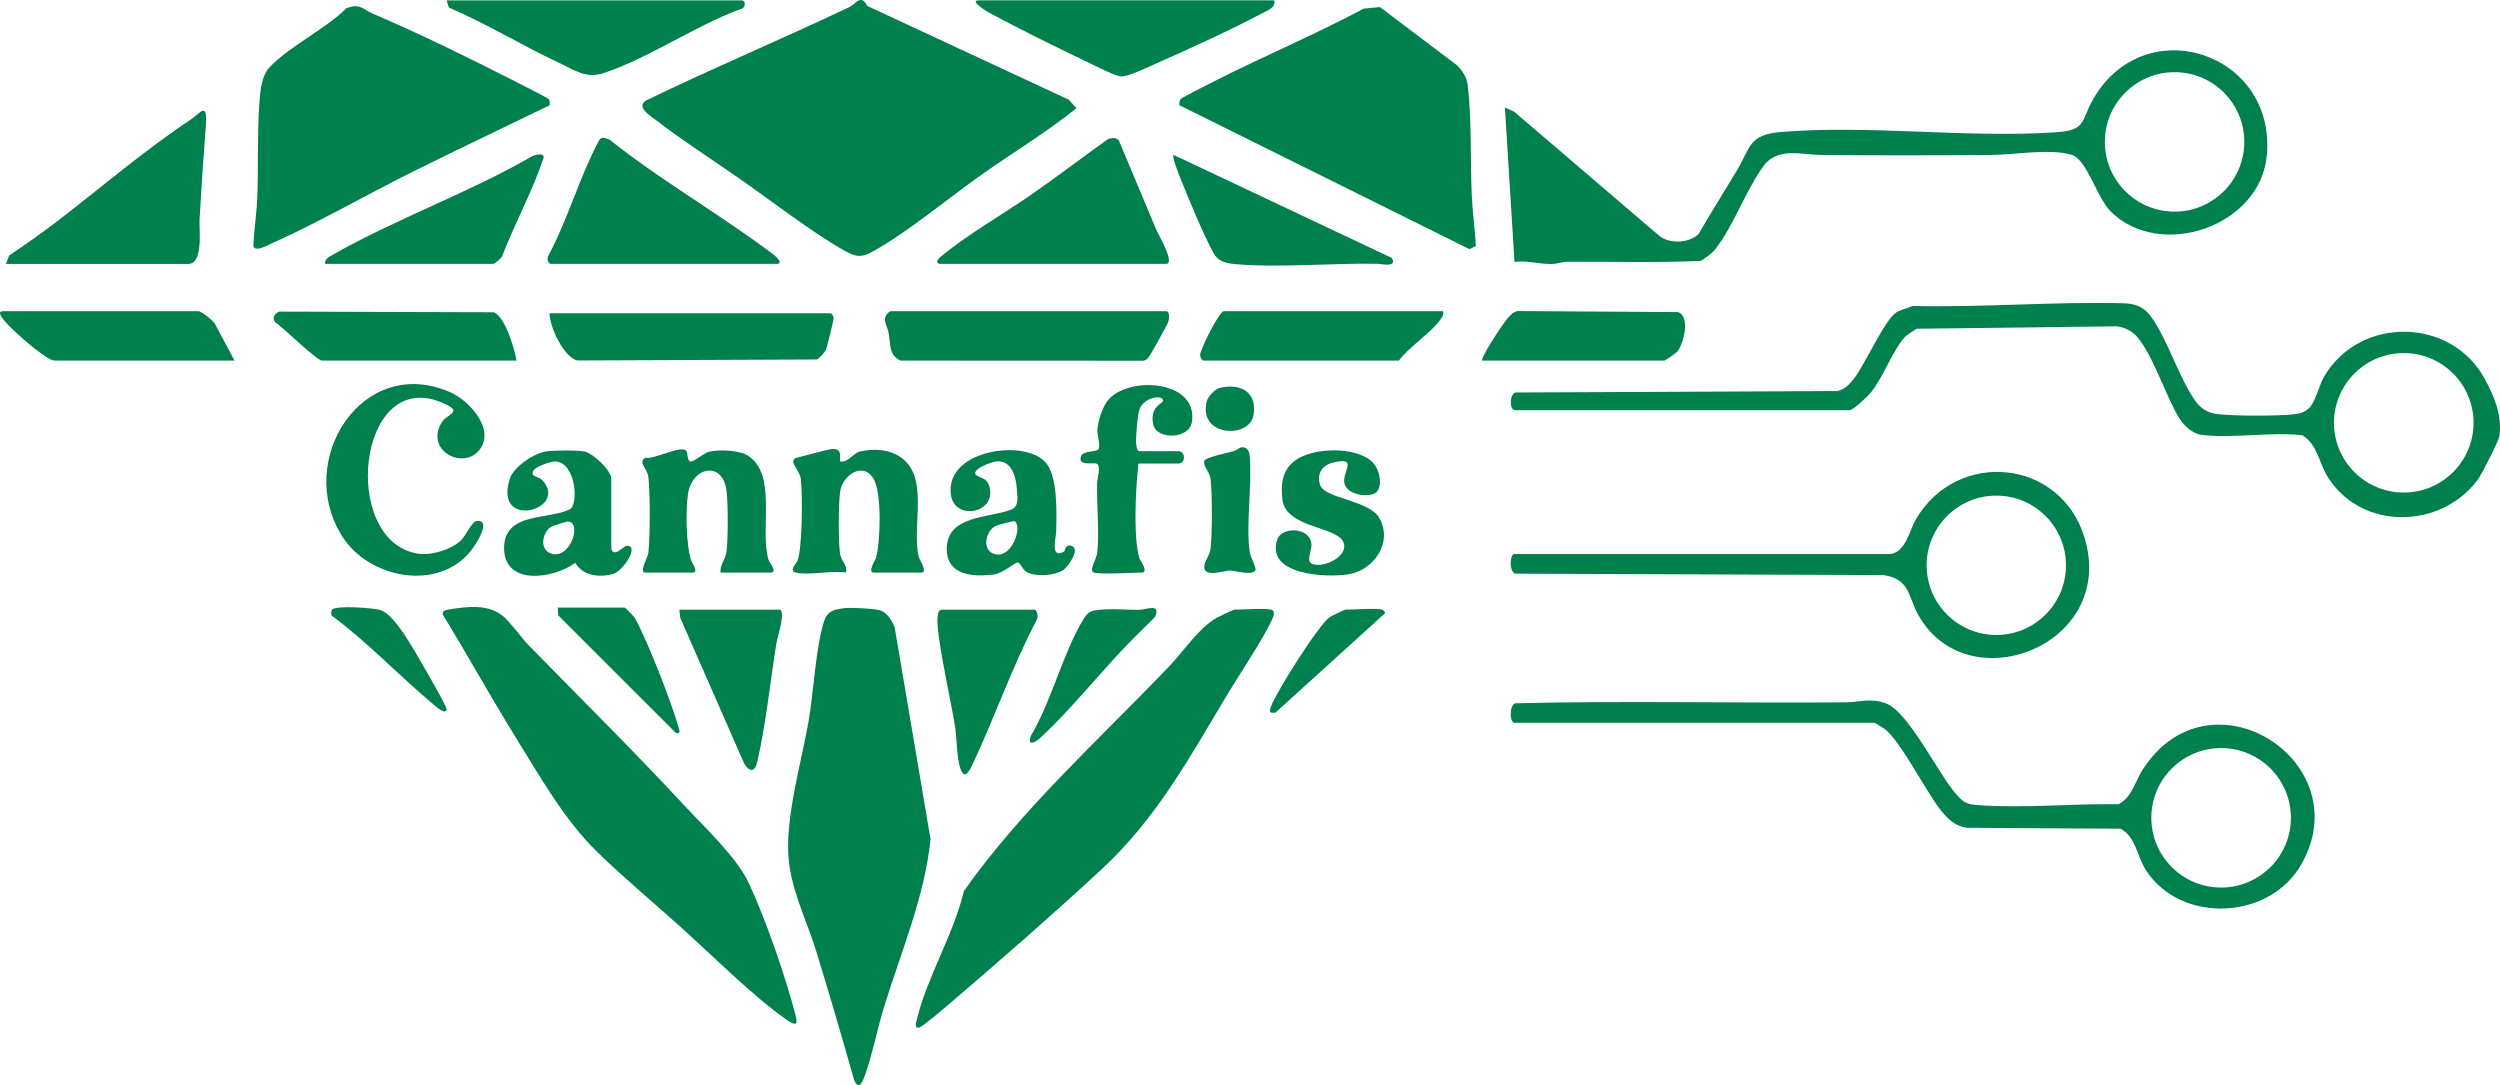 <?xml version="1.0" encoding="UTF-8"?>
<svg id="Capa_1" data-name="Capa 1" xmlns="http://www.w3.org/2000/svg" viewBox="0 0 421.59 182.99">
  <defs>
    <style>
      .cls-1 {
        fill: #00804c;
      }
    </style>
  </defs>
  <path class="cls-1" d="M146.25,1l34,15.82,1.28,1.43c-4.99,4-10.47,7.32-15.69,10.98-5.63,3.95-12.66,9.85-18.55,13.12-1.93,1.07-2.81,1.07-4.74,0-5.4-2.99-12.61-8.58-17.92-12.28-4.48-3.12-9.62-6.44-13.89-9.72-1.1-.85-3.58-2.29-1.74-3.43,11.3-5.49,22.93-10.34,34.25-15.74,1.1-.52,1.94-2.28,2.99-.19Z"/>
  <path class="cls-1" d="M142.25,102.57c1.27-.15,4.88.04,6.07.33,1.24.31,2.18,1.84,2.57,2.98l6.03,35.62c-.94,9.58-5,19.09-7.83,28.29-1.14,3.7-1.89,7.72-3.18,11.4-.4,1.13-1.03,2.84-1.87.96-2.05-7.26-4.17-14.51-6.39-21.72-1.63-5.28-4.34-10.53-4.7-16.12-.44-6.78,2.2-15.8,3.4-22.66.88-5.03,1.17-12.25,2.6-16.83.55-1.75,1.65-2.04,3.31-2.24Z"/>
  <path class="cls-1" d="M92.67,17.76c-7.82,3.81-15.71,7.52-23.49,11.41-7.7,3.85-15.67,8.45-23.48,11.93-.67.3-2.66,1.45-2.98.41.11-2.68.57-5.62.67-8.26.2-5.12-.02-10.52.34-15.63.14-2.04.3-4.74,1.72-6.26,3.27-3.52,9.41-6.42,12.95-9.96,2.31-.94,2.88.24,4.47.91,7.91,3.36,16.54,7.62,24.22,11.53.77.39,5.26,2.64,5.44,2.89.24.33.17.68.15,1.04Z"/>
  <path class="cls-1" d="M198.93,17.76c-.12-.18-.03-.79.15-1.04s4.69-2.51,5.44-2.89c8.39-4.28,17.14-7.94,25.46-12.38l2.72-.26,13.06,9.86c.97,1.08,1.6,1.95,1.77,3.43.68,5.84.39,12.78.68,18.76.13,2.71.54,5.54.67,8.26l-1.09.51-48.85-24.24Z"/>
  <path class="cls-1" d="M84.92,103.97c1.4,1.26,2.95,3.53,4.29,4.91,8.77,8.96,17.72,17.83,26.26,27.02,3.37,3.63,8.75,8.65,10.79,12.99,2.83,6.01,6.22,15.84,7.9,22.3.52,2-.23,1.65-1.64.68-5.3-3.66-12.91-11.22-17.99-15.77-4.53-4.06-9.57-8.28-13.89-12.5-5.54-5.42-9.73-12.9-13.82-19.5s-8.02-13.71-12.16-20.48c-.11-.55.38-.72.82-.8,3.14-.53,6.97-1.05,9.42,1.16Z"/>
  <path class="cls-1" d="M214.37,102.81c.83.23.32,1.33.08,1.82-1.78,3.69-5.18,8.66-7.41,12.38-6.52,10.86-11.97,20.98-21.36,29.67-8.24,7.63-17.44,15.65-25.99,22.95-.72.61-4.16,3.55-4.69,3.65-.91.16-.49-.88-.37-1.41,1.62-6.87,6.27-14.49,7.91-21.6,9.71-13.78,22.92-25.65,34.63-37.91,2.33-2.44,5-6.43,7.88-8.11.33-.19,2.9-1.44,3.07-1.44,1.41,0,5.24-.28,6.25,0Z"/>
  <path class="cls-1" d="M355.98,35.7c-2.42-2.39-4.03-8.76-6.57-9.57-3.56-1.13-9.73-.04-13.5,0-9.6.09-19.25.09-28.85,0-3.06-.03-6.86-1.24-9.32,1.41-3.14,4.02-5.4,10.62-8.46,14.45-.67.84-1.6,1.45-2.5,2.01-7.47.33-14.95.1-22.43.14-.9,0-1.76.37-2.75.38-2.07.02-4.1-.64-6.2-.35l-1.62-26.04,1.56.7,24.51,20.97c1.74,1.37,5,1.21,6.57-.32,2.12-3.64,4.37-7.21,6.54-10.82,2.18-3.63,1.91-5.93,7.16-6.38,14.86-1.28,31.54,1.04,46.55.03,5.26-.35,4.2-1.89,6.28-5.53,8.73-15.28,31-7.88,29.31,9.52-1.15,11.9-17.96,17.61-26.28,9.4ZM378.47,23.93c0-6.5-5.27-11.76-11.76-11.76s-11.76,5.27-11.76,11.76,5.27,11.76,11.76,11.76,11.76-5.27,11.76-11.76Z"/>
  <path class="cls-1" d="M255.34,69.14c-.81-.25-.75-2.56.17-2.95l54.26-.25c1.24-.19,2.09-1.1,2.83-2.03,1.9-2.39,5.19-9.95,7.18-11.22.73-.47,1.91-.69,2.72-1.09,11.77.27,23.88-.75,35.57-.46,1.85.04,3.41.56,4.53,2.07,2.85,3.83,4.82,10.39,7.55,14.32.98,1.42,2.2,2.13,3.93,2.32,2.92.31,9.95.33,12.85,0,1.03-.12,1.68-.31,2.45-1.02,1.12-1.05,1.65-3.81,2.59-5.39,6.05-10.19,21.38-9.93,27.02.4,1.65,3.03,2.97,6.17,2.51,9.68-.11.8-3.03,6.55-3.69,7.42-6.24,8.3-19.49,8.57-25.22-.43-1.54-2.42-1.75-5.56-4.34-7.11-5.36-.61-11.71.57-16.95-.06-1.62-.19-3.13-1.66-3.92-3.02-2.21-3.76-3.97-9.43-6.51-12.93-1.01-1.39-2.18-2.11-3.89-2.36l-33.78.41c-.62.45-1.58.94-2.07,1.5-1.94,2.18-3.57,6.72-5.69,9.32-.5.61-2.94,2.91-3.51,2.91h-56.59ZM417.13,71.3c0-6.5-5.27-11.76-11.77-11.76s-11.77,5.27-11.77,11.76,5.27,11.76,11.77,11.76,11.77-5.27,11.77-11.76Z"/>
  <path class="cls-1" d="M255.34,121.9c-.81-.25-.79-2.89.17-3.3,18.53-.45,37.17,0,55.74-.16,2.48-.02,4.04-.79,6.75.16,3.76,1.32,8.82,11.81,11.82,15.26,1.36,1.57,1.88,1.79,3.97,1.93,7.55.53,15.85-.29,23.47-.17,2.24-1.15,2.75-3.73,4-5.71,11.2-17.74,36.65-1.63,26.88,15.76-5.35,9.53-20.28,10.15-26.19,1.18-1.62-2.47-1.7-5.68-4.35-7.1l-25.89-.15c-2.26-.32-3.56-1.8-4.83-3.5-2.25-3.02-6.55-11.32-9.05-13.17-.26-.19-1.63-1.04-1.74-1.04h-60.76ZM386.33,137.91c0-6.5-5.27-11.76-11.77-11.76s-11.77,5.27-11.77,11.76,5.27,11.76,11.77,11.76,11.77-5.27,11.77-11.76Z"/>
  <path class="cls-1" d="M318.88,93.44c2.58-.52,3.13-4.03,4.2-5.86,6.96-11.89,24.4-10.24,28.44,3.07,5.6,18.42-20.28,28.07-28.25,12.62-1.48-2.86-1.29-5.57-5.53-6.28l-62.24-.25c-1.13-.55-.8-3.3-.17-3.3h63.54ZM348.4,95.33c0-6.49-5.26-11.75-11.75-11.75s-11.75,5.26-11.75,11.75,5.26,11.75,11.75,11.75,11.75-5.26,11.75-11.75Z"/>
  <path class="cls-1" d="M158.47,44.5c-1.09-.27.21-1.26.55-1.53,4.37-3.55,10.07-6.81,14.76-10.06,4.37-3.02,8.65-6.3,12.99-9.4.57-.28,1.44-.39,1.91.17,2.12,5.05,4.23,10.11,6.35,15.16.26.61,3.23,5.66,1.63,5.66h-38.19Z"/>
  <path class="cls-1" d="M1.02,44.5l.51-1.4c2.79-1.88,5.6-3.86,8.26-5.9,7.25-5.57,14.75-11.99,22.31-16.99,1.61-1.06,2.93-3.26,2.62.88-.4,5.29-.77,10.64-1.07,15.94-.09,1.55.69,7.48-1.9,7.48H1.02Z"/>
  <path class="cls-1" d="M92.85,44.5c-.49-.15-.67-.96-.37-1.4,3.24-6.03,5.29-13.34,8.47-19.29.46-.87.91-.56,1.78-.3,8.85,7.02,18.75,12.67,27.76,19.45.35.27,1.67,1.54.54,1.54h-38.19Z"/>
  <path class="cls-1" d="M150.14,52.48h46.52c.6,0,.53,1.22.37,1.75-.17.56-3.19,5.98-3.5,6.23-.33.27-.57.41-1.02.37l-40.65-.02c-2.01-.91-1.68-2.88-1.99-4.61-.24-1.37-1.43-2.56.25-3.72Z"/>
  <path class="cls-1" d="M92.68,52.83h47.39c.2,0,.51.52.52.84,0,.27-1.13,4.93-1.31,5.3-.31.64-.94,1.19-1.47,1.65l-40.43.17c-2.26-.44-4.76-5.76-4.69-7.98Z"/>
  <path class="cls-1" d="M214.89.07c.28,1.23-1.2,1.72-2.13,2.21-5.28,2.81-12.15,5.93-17.67,8.37-1.35.6-4.78,2.29-6.04,2.24-.95-.04-4.25-1.74-5.37-2.28-5.39-2.56-11.4-5.53-16.66-8.34-.32-.17-3.79-2.21-1.95-2.21h49.82Z"/>
  <path class="cls-1" d="M75.32.07h49.82c.6,0,.72,1.32-.28,1.46-7.56,2.8-15.41,8.22-22.92,10.75-3.1,1.05-4.91-.39-7.76-1.73-6.23-2.92-12.15-6.57-18.49-9.28l-.37-1.19Z"/>
  <path class="cls-1" d="M80.76,75.97c-2.75,3.3-9.13-.03-6.28-4.72.94-1.55,3.98-1.75-.1-3.42-14.13-5.76-17.01,23.31-4.01,25.52,2.29.39,5.67-.62,7.35-2.21.85-.81,1.85-3.19,2.65-3.28,2.7-.3-.23,4.11-.93,4.99-5.55,6.99-17.24,4.72-21.75-2.43-8.08-12.81,3.47-30.86,18.33-24.23,3.18,1.42,7.63,6.31,4.75,9.78Z"/>
  <path class="cls-1" d="M87.12,60.81h-32.81c-.92,0-6.56-5.63-7.84-6.4-.66-.74-.21-1.52.62-1.86l36.2.11c1.97.89,3.44,6.12,3.83,8.15Z"/>
  <path class="cls-1" d="M243.36,52.48c.1.54-.05.8-.33,1.23-1.43,2.21-5.45,4.8-7.13,7.1h-32.98c-.21,0-.51-.56-.54-.87-.07-.86,3.22-7.46,4.01-7.46h36.98Z"/>
  <path class="cls-1" d="M234.67,43.48c1.13,1.7-1.83,1.01-2.23,1.01-7.74-.17-16.84.73-24.33.03-1.37-.13-2.72-.47-3.43-1.78-1.88-3.44-4.13-9.01-5.65-12.75-.24-.6-1.43-3.58-1.15-3.88l36.79,17.37Z"/>
  <path class="cls-1" d="M54.83,44.5c-.11-.77.61-1.15,1.15-1.46,10.66-6.1,23.19-10.55,33.91-16.78.54-.11,1.92-.6,1.77.37-1.87,5.65-4.85,11.01-7,16.61-.18.37-1.26,1.26-1.52,1.26h-28.3Z"/>
  <path class="cls-1" d="M121.49,96.56c-.06-1.42.87-2.18,1.04-3.64.26-2.24.26-7.81,0-10.07-.59-5.21-5.8-4.2-6.51.44-.42,2.76-.33,8.8.59,11.37.11.3,1.28,1.9.18,1.9h-7.99c-1.1,0,.44-2.53.53-3.29.32-2.62.32-10.23,0-12.86-.17-1.41-1.83-2.48-.47-3.22,1.46.35,6.1-2.26,6.89-1.11.24.36.13,1.62.69,1.74s2.26-1.46,3.2-1.66c1.73-.36,4.94-.27,6.46.67,5.06,3.16,1.93,12.56,3.52,17.65.1.33,1.58,2.08.35,2.08h-8.51Z"/>
  <path class="cls-1" d="M134.17,96.56c-1.19-.34.16-1.53.35-2.08.79-2.29.84-11.09.53-13.72-.19-1.58-2.43-3.18-.51-3.62,1.2-.28,5.18-1.42,5.9-1.43,1.45,0,1.24.93,1.2,2.1,1.45.26,2.17-1.39,3.37-1.66,4.25-.97,8.47.42,9.44,5,.89,4.19-.39,9.01.47,12.72.11.47,1.62,2.69.44,2.69h-7.99c-1.15,0,.22-2.02.34-2.44.78-2.67,1.03-11.1-.43-13.44-1.84-2.93-5.23-.45-5.6,2.19-.3,2.1-.3,8.27-.04,10.39.17,1.4,1.25,1.92,1.05,3.29-2.22-.4-6.58.54-8.51,0Z"/>
  <path class="cls-1" d="M39.56,60.81H9.18c-1.14,0-5.39-3.68-6.43-4.68-.39-.37-4.05-3.65-2.25-3.65h32.98c.44,0,2.44,1.54,2.75,2.11l3.32,6.22Z"/>
  <path class="cls-1" d="M179.42,93.02c.22-.13.2-1.3,1.27-.97,1.59.49-.59,3.61-1.48,4.15-1.42.86-4.32,1.06-5.85.39-.92-.4-1.22-1.65-1.74-1.75-.38-.07-2.48,1.87-4.12,2.06-3.56.41-7.84.1-7.84-4.34,0-5.66,6.98-5.17,10.79-6.59,1.46-.54,1.12-2.05,1.03-3.47-.13-1.98-.82-4.78-3.27-4.71-.97.03-4.93,1.53-3.42,2.45.77.47,1.62.39,2.03,1.72,1.55,4.99-7.39,6.35-6.45-.17.86-5.98,12.19-7.57,15.81-3.97,2.26,2.24,2.02,8.88,1.92,11.99-.02.79-1.05,4.56,1.32,3.21ZM171.13,87.9c-.18-.12-2.82.61-3.19.78-1.67.77-2.32,3.77-.62,4.59,3.14,1.52,5.21-4.39,3.8-5.37Z"/>
  <path class="cls-1" d="M184.51,96.56c-1-.28.4-2.23.52-3.3.39-3.57-.09-8.09-.02-11.81.02-.72.7-2.79-.03-3.24-.5-.31-3.22.52-2.7-1.23.31-1.04,2.55-.69,2.95-1.22.43-.58-.22-2.31-.17-3.27.06-1.36.86-3.83,1.71-4.91,3.31-4.21,15.19-3.62,14.25,3.49-.41,3.07-5.94,3.09-6.52.59-.72-3.09,1.62-3.61,1.63-4.08.02-1.17-3.55-.58-4.09,1.81-.21.94-.55,4.59-.44,5.5.04.35.16,1.2.54,1.2h6.6c1.22,0,1.22,2.08,0,2.08h-6.77c-.39,3.94-.65,8.7-.36,12.68.07.92.28,2.43.52,3.3.07.25,1.72,2.41.36,2.41-1.74,0-6.74.35-7.99,0Z"/>
  <path class="cls-1" d="M103.09,92.57c.44,1.53,2.1-.53,2.6-.53,2.26-.02-.67,4.24-2.23,4.72-2.26.7-5.23.36-6.44-1.85-3.75,2.76-12.2,3.93-12.01-2.69.17-5.86,7.4-4.54,11.04-6.31,1.61-.78,1.07-8.08-2.51-8.1-.74,0-3.35.94-3.62,1.6-.46,1.09.88.86,1.52,1.55,4.63,5.01-8.34,8.58-5.45-.27.66-2.01,4.14-4.3,6.19-4.58,1.22-.17,5.39-.22,6.48.05,1.38.35,4.42,3.13,4.42,4.6v11.8ZM95.7,87.95c-.18,0-2.41.7-2.65.82-1.53.82-2.12,3.69-.36,4.48,3.42,1.53,5.63-5.37,3.01-5.3Z"/>
  <path class="cls-1" d="M249.96,60.81c-.35-.33,2.83-5.2,3.33-5.87.75-1.01,1.75-2.67,3.08-2.48l26.6.17c2.16.74.92,5.44-.13,6.68-.14.17-2.02,1.5-2.15,1.5h-30.73Z"/>
  <path class="cls-1" d="M158.82,102.81h15.62c.46,0,.72,1.3.37,1.75-4.16,7.92-7.07,16.45-10.89,24.52-.69,1.45-1.43,2.41-2.06.19-.58-2.04-.47-4.7-.82-6.82-.81-4.95-2.04-10.01-2.7-15-.11-.87-.73-4.64.48-4.64Z"/>
  <path class="cls-1" d="M114.55,102.81h16.84c1.25,0-.29,4.65-.43,5.47-1.08,6.66-1.76,13.76-3.29,20.31-.39,1.67-1.31,1.57-2.15.22l-10.8-24.61-.16-1.4Z"/>
  <path class="cls-1" d="M232.17,82.94c-.91,1.05-5.05.69-5.47-1.49-.36-1.87,2.4-4.43-1.76-3.48-1.9.43-2.93,1.79-2.34,3.77.69,2.34,8.28,2.58,10.01,5.62,2.3,4.05-.86,8.74-5.13,9.47-3.69.63-14.08.21-12.09-5.84.74-2.26,5.67-2.14,5.77.9.03.93-.99,2.84.2,3.24,2.03.68,6.24-1.43,5.16-3.76-1.23-2.64-9.68-2.34-10.25-7.11-.31-2.59-.07-4.95,2.11-6.58,2.98-2.23,9.89-2.39,12.8,0,1.38,1.13,2.11,3.96.98,5.27Z"/>
  <path class="cls-1" d="M189.32,109.53c-4.42,4.69-9.35,10.76-13.99,14.99-.89.81-2.11,1.28-1.49-.43,3.49-5.85,5.39-13.94,8.84-19.62.25-.41.55-.87.93-1.15,1.3-.96,6.56-.42,8.54-.48,1.21-.04,3.7-1.18,2.61,1.22-1.83,1.81-3.69,3.62-5.45,5.48Z"/>
  <path class="cls-1" d="M105.35,102.46c.12.03,1.57,1.51,1.71,1.76,2.09,3.71,6.17,14.17,7.34,18.35.14.48.5,1.2-.38,1.07l-19.88-19.86-.08-1.32h11.28Z"/>
  <path class="cls-1" d="M209.26,75.45c.82-.17,1.32.42,1.46,1.16.49,5.13-.62,11.32,0,16.31.14,1.13.83,1.99,1.03,3.09-.3,1.23-3.51.2-4.32.2-1.01,0-4.23,1.21-4.36-.52-.07-.91.92-1.93,1.07-3.11.3-2.41.3-9.4,0-11.82-.15-1.24-1.33-2.17-1.03-3.08.19-.55,4.09-1.37,4.99-1.62.45-.13.86-.55,1.16-.61Z"/>
  <path class="cls-1" d="M55.92,103.81c-.12-.34-.12-.72.1-1.01.56-.74,7.06-.31,8.25.12,2.32.85,5.34,6.34,6.67,8.61.57.98,4.46,7.66,4.38,8.11-.18,1.04-1.95-.62-2.25-.87-5.81-4.84-11.04-10.45-17.14-14.96Z"/>
  <path class="cls-1" d="M233.12,102.81c.09.02.68.51.35.69l-18.39,16.68c-1.05.11-1.07-.11-.73-1.08.83-2.33,8.08-13.85,9.93-15.06.28-.18,2.45-1.23,2.59-1.23,1.51,0,5.08-.29,6.25,0Z"/>
  <path class="cls-1" d="M205.76,65.4c3.52-.8,6.25.74,5.63,4.59-.65,4.06-9.43,3.67-7.88-2.33.22-.83,1.37-2.07,2.24-2.27Z"/>
</svg>